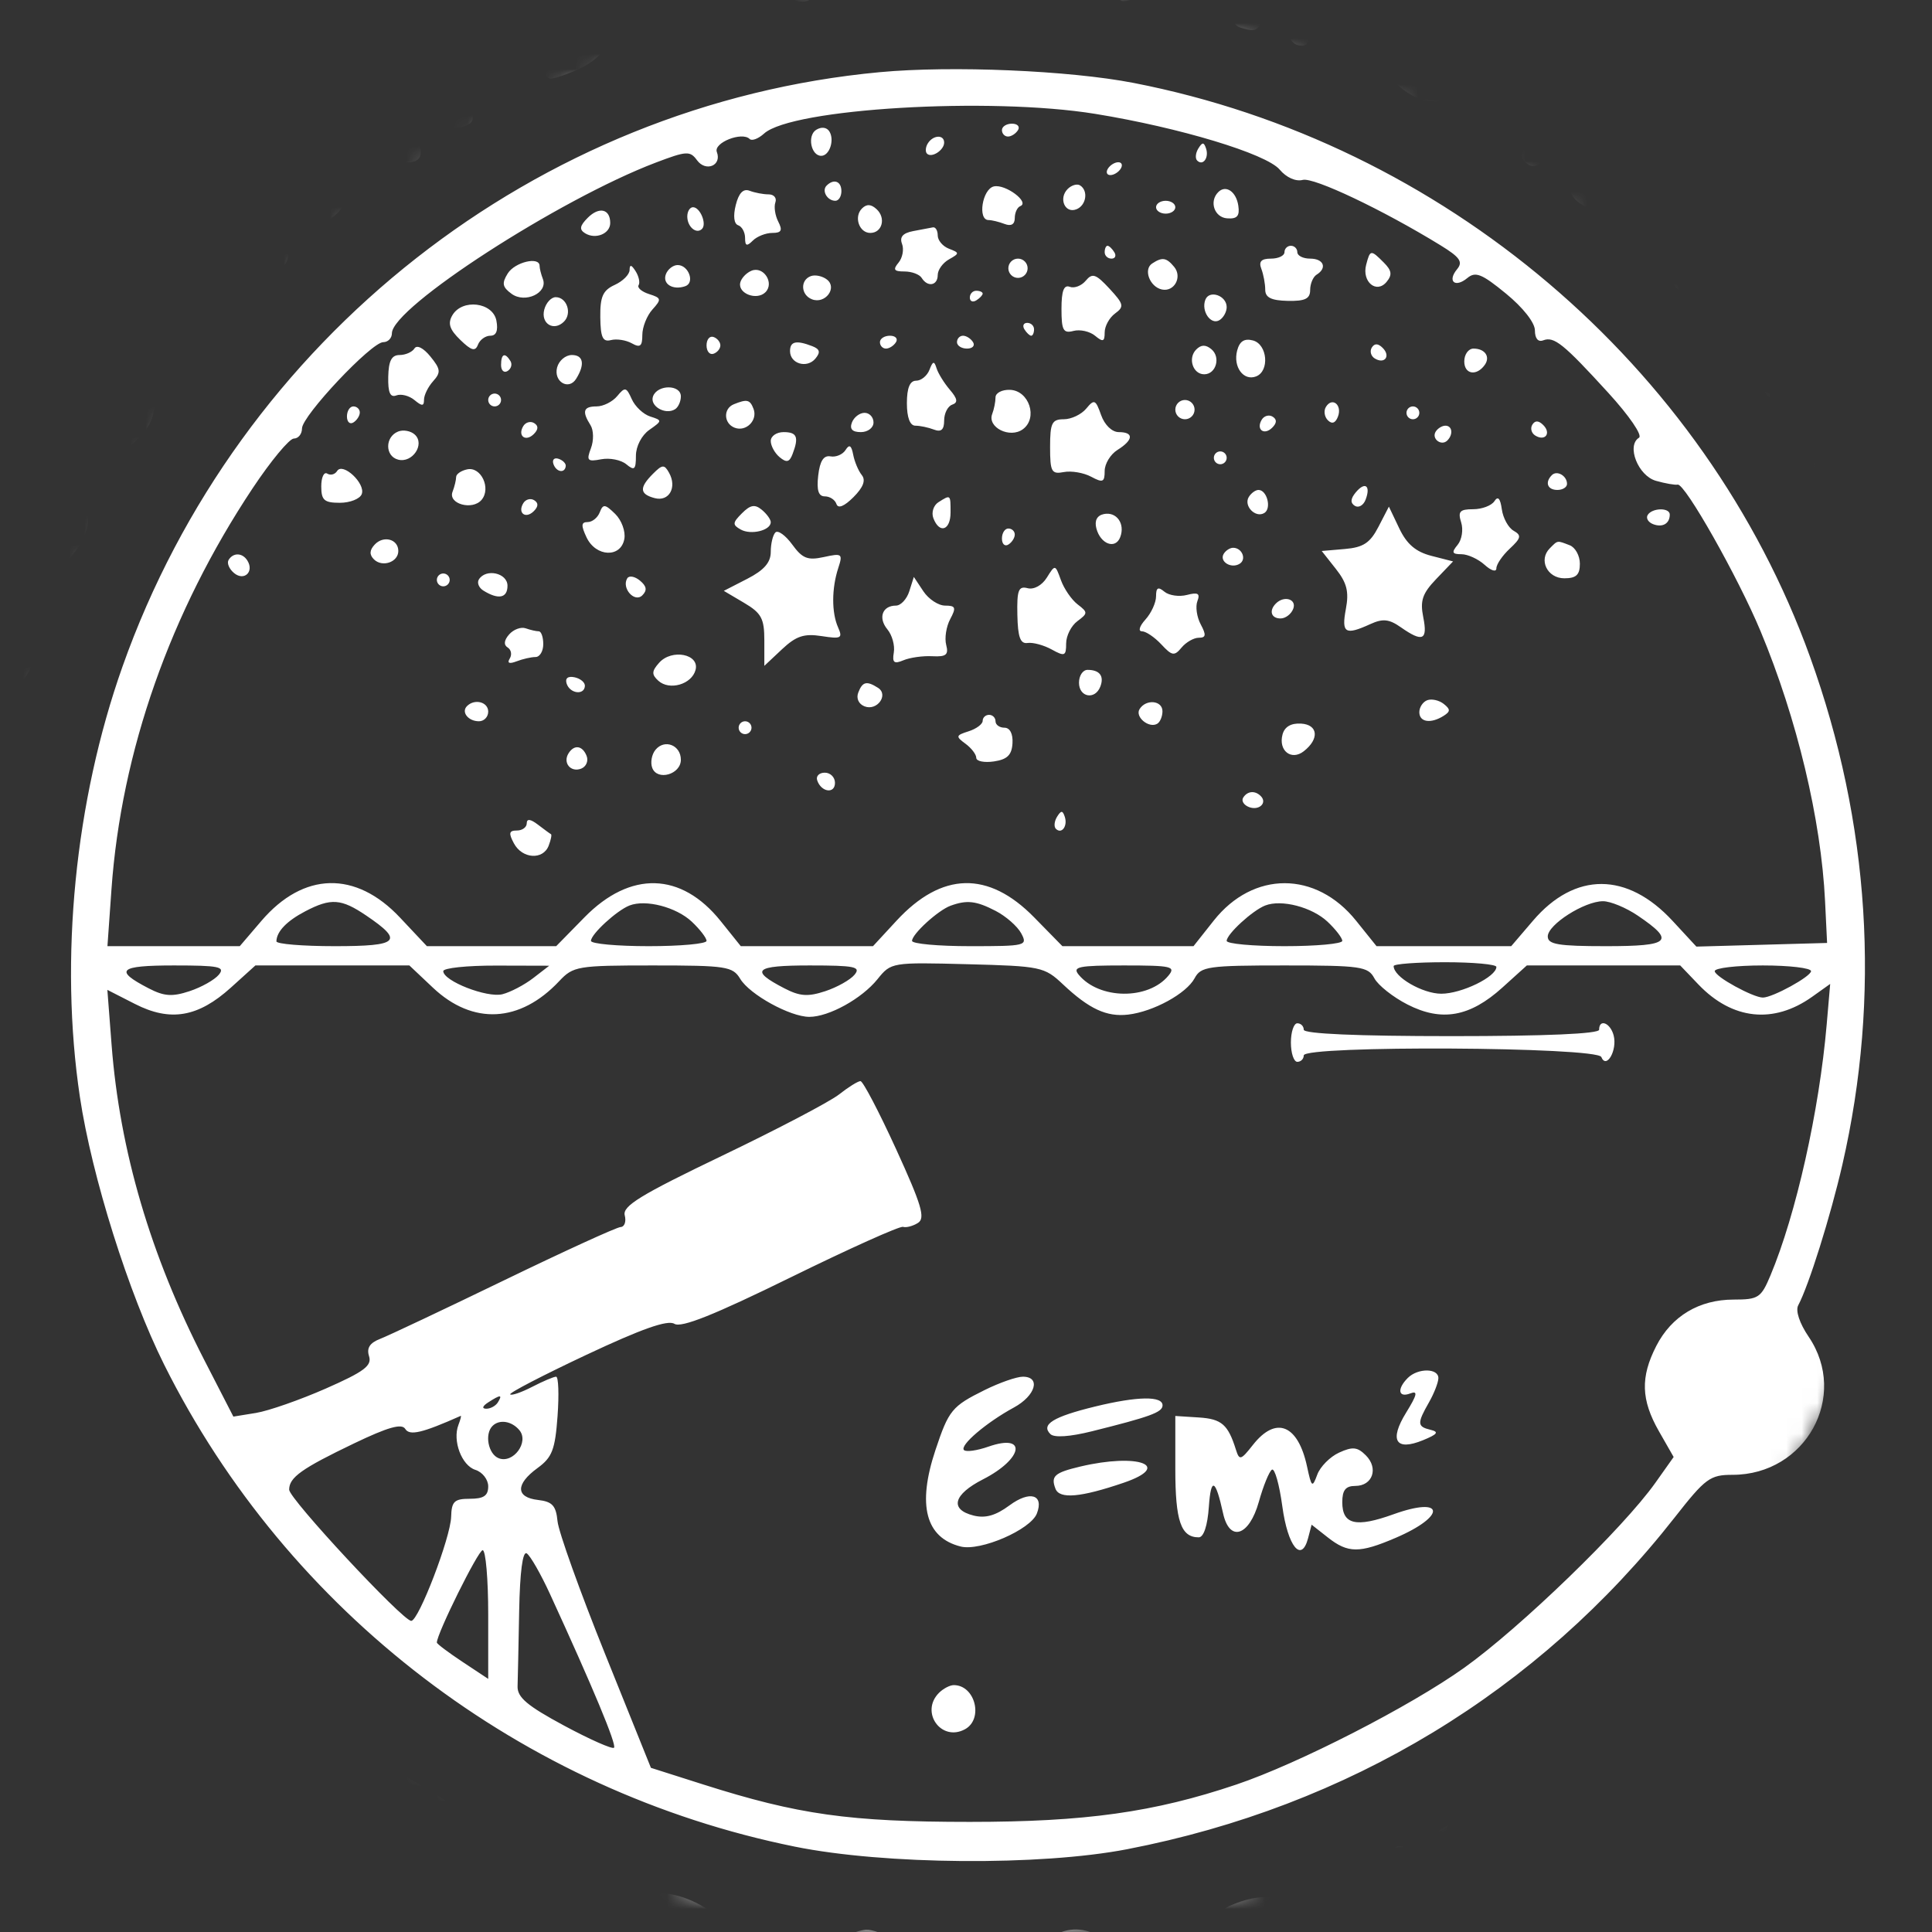 <svg width="126" height="126" viewBox="0 0 126 126" fill="none" xmlns="http://www.w3.org/2000/svg">
<rect x="0" y="0" width="126" height="126" fill="#333333" stroke="none"/>
<mask id="mask0_659_3" style="mask-type:alpha" maskUnits="userSpaceOnUse" x="0" y="0" width="126" height="126">
<circle cx="63" cy="63" r="63" fill="#D9D9D9"/>
</mask>
<g mask="url(#mask0_659_3)">
<path fill-rule="evenodd" clip-rule="evenodd" d="M51.733 -16.401C46.811 -15.641 40.004 -13.938 35.859 -12.428L32.549 -11.222L31.203 -12.055C29.693 -12.988 28.57 -13.096 27.141 -12.445C25.871 -11.866 24.302 -9.545 24.302 -8.244C24.302 -7.437 23.784 -6.908 21.894 -5.788C11.039 0.648 -0.467 12.509 -6.788 23.781C-14.336 37.24 -18.028 53.896 -16.752 68.726C-15.071 88.248 -7.774 104.7 5.17 118.147C18.192 131.676 33.922 139.742 52.41 142.372C60.271 143.489 71.326 143.09 79.792 141.381C99.859 137.33 119.047 124.054 130.511 106.288C136.524 96.971 140.58 86.105 142.462 74.279C143.272 69.193 143.143 55.071 142.242 50.182C138.945 32.277 131.812 18.44 119.623 6.307C106.835 -6.422 91.939 -13.814 73.719 -16.471C68.677 -17.206 56.706 -17.168 51.733 -16.401ZM70.788 -14.374C81.503 -13.146 88.776 -11.031 97.8 -6.519C105.497 -2.67 110.466 0.884 117.01 7.221C132.559 22.276 140.726 41.472 140.726 62.964C140.726 84.582 132.547 103.69 116.776 118.921C110.578 124.906 105.525 128.468 97.8 132.298C87.918 137.198 82.372 138.818 70.369 140.315C64.252 141.078 60.054 140.974 52.361 139.869C22.51 135.581 -2.065 114.729 -11.052 86.062C-12.272 82.171 -12.707 80.368 -13.69 75.117C-14.607 70.217 -14.604 55.776 -13.683 50.811C-11.437 38.692 -7.976 29.837 -1.726 20.219C3.995 11.417 13.81 1.956 23.019 -3.632C25.21 -4.961 25.339 -4.987 26.434 -4.34C29.258 -2.671 32.853 -4.299 33.361 -7.477C33.505 -8.378 33.663 -9.115 33.712 -9.115C33.76 -9.115 35.419 -9.676 37.397 -10.362C48.932 -14.362 59.653 -15.65 70.788 -14.374ZM62.831 -7.439C61.519 -6.127 61.843 -4.822 63.719 -3.851C65.331 -3.017 65.251 -2.314 63.564 -2.484C62.436 -2.596 62.203 -2.476 62.203 -1.782C62.203 -1.113 62.526 -0.917 63.803 -0.812C65.753 -0.651 66.6 -1.282 66.6 -2.895C66.6 -3.845 66.276 -4.306 65.135 -4.98C63.562 -5.909 63.563 -6.823 65.136 -6.428C65.798 -6.262 66.176 -6.403 66.361 -6.885C66.927 -8.362 64.184 -8.793 62.831 -7.439ZM52.223 -4.401C51.312 -0.506 51.328 0.104 52.332 0.104C52.852 0.104 53.188 -0.233 53.274 -0.839C53.455 -2.113 55.077 -2.34 55.698 -1.179C56.096 -0.435 57.805 0.088 57.805 -0.534C57.805 -0.654 57.05 -2.257 56.126 -4.096C53.91 -8.506 53.195 -8.561 52.223 -4.401ZM71.626 -6.829C71.626 -6.43 72.012 -6.002 72.483 -5.879C73.281 -5.67 73.32 -5.449 73.053 -2.733C72.785 -0.016 72.821 0.177 73.556 0.04C74.178 -0.077 74.43 -0.668 74.735 -2.726C75.106 -5.228 75.175 -5.344 76.306 -5.344C77.037 -5.344 77.489 -5.566 77.489 -5.927C77.489 -6.667 76.729 -6.954 73.893 -7.288C71.919 -7.52 71.626 -7.46 71.626 -6.829ZM82.511 -5.247C82.509 -5.185 82.038 -3.749 81.464 -2.056C80.205 1.658 80.206 1.627 81.275 1.907C81.96 2.085 82.178 1.886 82.374 0.907C82.728 -0.861 83.693 -0.635 83.85 1.253C83.941 2.349 84.2 2.863 84.713 2.96C85.322 3.076 85.445 2.784 85.445 1.234C85.445 0.087 85.688 -0.832 86.074 -1.153C87.01 -1.931 86.844 -3.559 85.76 -4.237C84.899 -4.774 82.518 -5.514 82.511 -5.247ZM84.819 -2.826C84.963 -2.594 84.777 -2.288 84.407 -2.146C83.605 -1.838 83.159 -2.177 83.544 -2.801C83.891 -3.364 84.48 -3.376 84.819 -2.826ZM34.353 -2.081C33.516 -1.655 32.939 -1.071 33.009 -0.72C33.338 0.944 35.383 5.133 35.867 5.133C36.171 5.133 37.074 4.82 37.875 4.438C40.457 3.206 40.864 0.296 38.753 -1.818C37.55 -3.021 36.34 -3.093 34.353 -2.081ZM37.372 -0.629C38.564 0.309 38.673 1.649 37.64 2.682L36.696 3.627L35.786 1.551C35.143 0.084 35.014 -0.615 35.348 -0.832C36.034 -1.28 36.618 -1.222 37.372 -0.629ZM91.516 0.278C89.443 2.352 89.801 5.122 92.297 6.323C94.536 7.4 97.172 5.201 97.172 2.256C97.172 -0.51 93.564 -1.772 91.516 0.278ZM95.411 2.213C95.494 2.927 95.173 3.614 94.433 4.309L93.331 5.342L92.55 4.379C91.342 2.888 92.366 0.812 94.204 1.026C95.009 1.12 95.319 1.424 95.411 2.213ZM26.182 2.207C26.037 2.442 26.335 3.307 26.843 4.131L27.768 5.628L26.052 4.752C22.485 2.931 21.912 3.943 24.327 7.797C25.286 9.328 26.322 10.581 26.628 10.581C27.649 10.581 27.715 9.75 26.796 8.459C25.61 6.792 25.989 6.489 27.834 7.63C28.787 8.219 29.627 8.447 30.189 8.268C31.241 7.934 31.112 7.499 28.989 4.194C27.491 1.861 26.729 1.322 26.182 2.207ZM57.387 4.706C35.028 6.784 15.569 22.057 7.987 43.477C4.888 52.235 3.867 62.559 5.211 71.545C5.986 76.72 8.393 84.366 10.705 88.997C18.774 105.158 34.042 116.826 51.839 120.433C57.681 121.617 67.848 121.696 73.51 120.601C87.948 117.809 100.333 110.303 109.225 98.956C111.223 96.407 111.525 96.184 112.989 96.184C117.766 96.184 120.59 91.064 117.956 87.18C117.36 86.302 117.088 85.481 117.275 85.13C117.961 83.848 119.38 79.326 120.155 75.955C122.674 64.994 121.953 53.667 118.05 42.849C111.183 23.819 94.116 9.336 73.929 5.408C69.752 4.596 62.076 4.27 57.387 4.706ZM101.019 7.2C99.202 9.692 98.99 10.178 99.521 10.619C100.032 11.043 100.362 10.882 101.403 9.705L102.666 8.276L102.425 10.419C102.24 12.056 102.336 12.689 102.829 13.098C103.183 13.393 103.546 13.559 103.634 13.469C104.371 12.71 107.641 7.978 107.641 7.671C107.641 6.596 106.567 6.814 105.489 8.107L104.301 9.533L104.389 7.438C104.477 5.384 104.162 4.295 103.48 4.295C103.292 4.295 102.184 5.602 101.019 7.2ZM71.429 7.426C76.933 8.32 82.589 10.029 83.458 11.062C83.893 11.579 84.506 11.853 84.963 11.733C85.675 11.547 90.179 13.684 93.937 15.992C95.215 16.776 95.425 17.077 95.029 17.554C94.372 18.346 94.893 18.799 95.695 18.133C96.228 17.69 96.644 17.858 98.218 19.149C99.331 20.062 100.103 21.044 100.103 21.549C100.103 22.076 100.311 22.325 100.644 22.196C101.354 21.924 101.963 22.415 104.883 25.612C106.258 27.117 107.133 28.397 106.891 28.547C106.057 29.062 106.832 31.029 107.998 31.358C108.608 31.531 109.244 31.642 109.413 31.606C109.881 31.505 113.351 37.639 114.821 41.169C117.198 46.873 118.769 53.449 119.026 58.773L119.158 61.497L114.896 61.616L110.633 61.735L109.084 60.06C106.122 56.856 102.713 56.849 99.983 60.04L98.557 61.707H94.165H89.774L88.439 60.045C85.823 56.787 81.733 56.785 79.157 60.039L77.837 61.707H73.562H69.287L67.441 59.824C64.455 56.78 61.42 56.854 58.47 60.045L56.934 61.707H52.624H48.313L46.996 60.066C44.425 56.865 41.11 56.775 38.119 59.824L36.273 61.707H32.057H27.841L26.088 59.843C23.198 56.769 19.791 56.851 17.045 60.061L15.637 61.707H11.322H7.007L7.269 58.009C7.907 49.01 11.106 39.919 16.473 31.848C17.661 30.062 18.872 28.601 19.165 28.601C19.456 28.601 19.696 28.304 19.696 27.941C19.696 27.121 24.222 22.315 24.994 22.315C25.304 22.315 25.559 22.054 25.559 21.736C25.559 20.054 36.455 13.005 42.763 10.606C44.775 9.842 45.003 9.828 45.457 10.449C46.029 11.234 47.089 10.795 46.751 9.914C46.519 9.309 48.393 8.566 48.892 9.065C49.035 9.208 49.458 9.049 49.831 8.71C51.636 7.076 64.542 6.308 71.429 7.426ZM53.231 8.465C52.632 8.836 52.888 10.162 53.56 10.162C54.095 10.162 54.439 9.137 54.091 8.574C53.92 8.298 53.574 8.254 53.231 8.465ZM65.344 8.485C65.344 8.716 65.521 8.905 65.738 8.905C65.955 8.905 66.248 8.716 66.391 8.485C66.533 8.255 66.355 8.066 65.996 8.066C65.638 8.066 65.344 8.255 65.344 8.485ZM60.51 9.352C60.358 9.597 60.335 9.899 60.458 10.022C60.758 10.322 61.575 9.793 61.575 9.299C61.575 8.763 60.852 8.799 60.51 9.352ZM78.151 9.686C77.971 9.979 77.937 10.331 78.075 10.469C78.45 10.844 78.858 10.293 78.656 9.685C78.514 9.259 78.415 9.259 78.151 9.686ZM15.238 10.378C15.104 10.728 15.608 12.503 16.359 14.323C17.358 16.744 17.888 17.569 18.336 17.397C18.77 17.23 18.883 16.761 18.724 15.783C18.438 14.023 19.237 13.221 20.493 14.006C21.219 14.459 21.465 14.437 22.031 13.871C22.651 13.252 22.452 13.057 19.578 11.47C16.143 9.572 15.599 9.435 15.238 10.378ZM72.254 11C72.111 11.23 72.183 11.419 72.414 11.419C72.644 11.419 72.949 11.23 73.091 11C73.234 10.769 73.162 10.581 72.931 10.581C72.701 10.581 72.396 10.769 72.254 11ZM53.908 12.106C53.574 12.441 53.952 13.095 54.48 13.095C54.697 13.095 54.874 12.812 54.874 12.467C54.874 11.819 54.38 11.634 53.908 12.106ZM64.82 12.157C64.063 12.324 63.741 14.352 64.472 14.352C64.683 14.352 65.154 14.467 65.519 14.607C65.944 14.77 66.181 14.633 66.181 14.223C66.181 13.871 66.342 13.521 66.539 13.444C67.181 13.194 65.574 11.991 64.82 12.157ZM69.631 12.325C69.023 12.934 69.449 13.939 70.195 13.652C70.845 13.403 70.994 12.434 70.436 12.089C70.243 11.969 69.88 12.076 69.631 12.325ZM47.984 13.374C47.805 14.086 47.867 14.599 48.142 14.691C48.389 14.774 48.592 15.146 48.592 15.519C48.592 16.046 48.704 16.084 49.095 15.693C49.371 15.417 49.943 15.191 50.366 15.191C50.962 15.191 51.05 15.026 50.757 14.457C50.55 14.054 50.465 13.488 50.568 13.2C50.671 12.912 50.473 12.676 50.127 12.676C49.781 12.676 49.223 12.57 48.887 12.441C48.474 12.283 48.182 12.584 47.984 13.374ZM79.452 12.528C78.844 13.135 79.195 14.176 80.027 14.239C80.683 14.289 80.859 14.091 80.76 13.418C80.624 12.493 79.946 12.032 79.452 12.528ZM110.479 13.329C108.244 14.543 107.77 17.311 109.516 18.953C110.979 20.328 112.889 20.19 114.482 18.596C116.144 16.933 116.189 15.027 114.598 13.658C113.294 12.535 112.114 12.441 110.479 13.329ZM56.215 13.597C55.672 14.14 56.031 15.191 56.758 15.191C57.531 15.191 57.793 14.225 57.176 13.649C56.812 13.308 56.519 13.293 56.215 13.597ZM75.395 13.514C75.395 13.745 75.677 13.933 76.023 13.933C76.368 13.933 76.651 13.745 76.651 13.514C76.651 13.284 76.368 13.095 76.023 13.095C75.677 13.095 75.395 13.284 75.395 13.514ZM38.335 14.2C37.808 14.727 37.766 14.97 38.158 15.213C38.841 15.635 39.797 15.244 39.797 14.542C39.797 13.627 39.076 13.458 38.335 14.2ZM44.823 14.118C44.823 14.794 45.416 15.295 45.783 14.929C46.109 14.602 45.659 13.514 45.197 13.514C44.991 13.514 44.823 13.786 44.823 14.118ZM113.852 15.539C114.042 16.877 112.766 18.194 111.432 18.039C110.027 17.875 109.796 16.387 110.992 15.191C112.141 14.04 113.666 14.226 113.852 15.539ZM59.553 15.072C58.88 15.2 58.656 15.458 58.828 15.905C58.964 16.262 58.862 16.813 58.599 17.13C58.22 17.586 58.3 17.705 58.986 17.705C59.461 17.705 59.966 17.893 60.109 18.124C60.495 18.749 61.156 18.63 61.156 17.935C61.156 17.601 61.485 17.142 61.889 16.916C62.587 16.523 62.587 16.49 61.889 16.221C61.485 16.066 61.156 15.676 61.156 15.355C61.156 15.034 61.014 14.797 60.842 14.828C60.669 14.86 60.089 14.969 59.553 15.072ZM72.044 16.448C72.044 16.678 72.244 16.867 72.488 16.867C72.731 16.867 72.815 16.678 72.672 16.448C72.53 16.217 72.331 16.029 72.229 16.029C72.127 16.029 72.044 16.217 72.044 16.448ZM83.77 16.448C83.77 16.678 83.373 16.867 82.888 16.867C82.256 16.867 82.078 17.055 82.26 17.53C82.4 17.894 82.514 18.507 82.515 18.892C82.516 19.405 82.906 19.599 83.981 19.622C85.113 19.646 85.445 19.486 85.445 18.913C85.445 18.507 85.634 18.057 85.864 17.914C86.573 17.477 86.329 16.867 85.445 16.867C84.985 16.867 84.608 16.678 84.608 16.448C84.608 16.217 84.419 16.029 84.189 16.029C83.959 16.029 83.77 16.217 83.77 16.448ZM89.097 17.27C88.808 18.377 89.769 19.18 90.43 18.383C90.809 17.925 90.768 17.643 90.246 17.121C89.397 16.271 89.357 16.276 89.097 17.27ZM33.114 17.833C32.715 18.474 32.761 18.721 33.363 19.161C34.249 19.81 35.752 19.099 35.405 18.195C35.287 17.888 35.191 17.504 35.191 17.341C35.191 16.708 33.578 17.09 33.114 17.833ZM65.762 17.495C65.762 17.841 66.045 18.124 66.391 18.124C66.736 18.124 67.019 17.841 67.019 17.495C67.019 17.15 66.736 16.867 66.391 16.867C66.045 16.867 65.762 17.15 65.762 17.495ZM75.137 17.187C74.555 17.572 74.984 18.709 75.775 18.88C76.584 19.053 77.122 18.063 76.576 17.405C76.068 16.792 75.798 16.752 75.137 17.187ZM41.06 17.609C41.057 17.902 40.621 18.339 40.092 18.58C39.318 18.934 39.134 19.343 39.15 20.687C39.165 22.007 39.31 22.318 39.843 22.18C40.213 22.084 40.826 22.178 41.204 22.39C41.751 22.696 41.891 22.584 41.891 21.844C41.891 21.333 42.188 20.586 42.55 20.185C43.154 19.517 43.136 19.434 42.335 19.18C41.854 19.027 41.545 18.765 41.648 18.598C41.752 18.43 41.663 18.02 41.451 17.685C41.179 17.254 41.065 17.231 41.06 17.609ZM43.428 17.88C43.184 18.518 43.879 18.949 44.695 18.664C45.331 18.441 44.912 17.286 44.195 17.286C43.899 17.286 43.554 17.553 43.428 17.88ZM49.011 17.656C48.665 17.798 48.334 18.155 48.274 18.45C48.131 19.156 49.366 19.613 49.92 19.058C50.521 18.456 49.794 17.334 49.011 17.656ZM52.885 18.006C52.174 18.261 52.222 19.238 52.959 19.521C53.812 19.849 54.625 18.781 53.937 18.236C53.646 18.006 53.173 17.902 52.885 18.006ZM70.811 18.305C70.534 18.639 70.065 18.819 69.767 18.705C69.382 18.557 69.227 18.971 69.227 20.142C69.227 21.542 69.344 21.757 70.01 21.582C70.44 21.47 71.074 21.611 71.418 21.897C71.933 22.325 72.044 22.287 72.044 21.679C72.044 21.272 72.349 20.717 72.721 20.445C73.331 19.999 73.294 19.836 72.357 18.824C71.468 17.865 71.24 17.788 70.811 18.305ZM63.25 19.406C63.25 19.65 63.438 19.733 63.669 19.591C63.899 19.448 64.087 19.249 64.087 19.147C64.087 19.045 63.899 18.962 63.669 18.962C63.438 18.962 63.25 19.162 63.25 19.406ZM78.609 19.55C78.323 20.296 78.972 21.226 79.535 20.877C79.792 20.718 80.001 20.337 80.001 20.03C80.001 19.272 78.865 18.881 78.609 19.55ZM35.495 20.192C35.255 21.111 36.12 21.636 36.782 20.974C37.323 20.433 36.966 19.381 36.242 19.381C35.948 19.381 35.612 19.746 35.495 20.192ZM29.5 20.564C29.191 21.093 29.319 21.489 30.018 22.166C30.745 22.871 30.995 22.939 31.171 22.481C31.294 22.159 31.658 21.895 31.979 21.895C32.365 21.895 32.498 21.563 32.374 20.911C32.143 19.705 30.142 19.464 29.5 20.564ZM66.809 21.477C66.952 21.707 67.151 21.895 67.253 21.895C67.355 21.895 67.438 21.707 67.438 21.477C67.438 21.246 67.238 21.057 66.994 21.057C66.75 21.057 66.667 21.246 66.809 21.477ZM117.7 22.745C114.799 24.474 114.575 24.724 115.133 25.606C115.43 26.075 115.687 26.048 116.593 25.453C117.826 24.645 118.044 25.003 117.013 26.142C115.892 27.382 116.574 28.265 118.42 27.965L119.996 27.709L119.008 28.573C118.091 29.375 118 30.696 118.862 30.696C119.335 30.696 124.142 26.966 124.328 26.455C124.513 25.946 123.557 24.779 123.157 25.026C122.99 25.129 122.073 25.389 121.118 25.603L119.382 25.994L120.693 24.167C121.785 22.645 121.915 22.233 121.472 21.699C120.788 20.875 120.883 20.848 117.7 22.745ZM46.079 22.524C46.079 22.908 46.282 23.155 46.529 23.072C46.777 22.99 46.98 22.743 46.98 22.524C46.98 22.305 46.777 22.059 46.529 21.976C46.282 21.893 46.079 22.14 46.079 22.524ZM57.387 22.315C57.387 22.545 57.564 22.734 57.781 22.734C57.998 22.734 58.291 22.545 58.434 22.315C58.576 22.084 58.398 21.895 58.039 21.895C57.681 21.895 57.387 22.084 57.387 22.315ZM62.412 22.315C62.412 22.545 62.706 22.734 63.065 22.734C63.424 22.734 63.601 22.545 63.459 22.315C63.317 22.084 63.023 21.895 62.806 21.895C62.589 21.895 62.412 22.084 62.412 22.315ZM80.683 22.865C80.407 23.923 81.096 24.865 81.916 24.55C82.813 24.205 82.661 22.451 81.712 22.203C81.151 22.056 80.843 22.254 80.683 22.865ZM3.596 23.246C2.724 24.491 2.774 25.384 3.767 26.282C4.565 27.005 5.112 27.004 7.446 26.281C8.7 25.892 8.745 27.122 7.502 27.788C6.69 28.223 6.672 28.32 7.284 28.932C7.896 29.545 8.041 29.517 9.008 28.608C10.433 27.269 10.414 25.497 8.964 24.547C7.928 23.868 7.794 23.867 6.624 24.539C5.118 25.404 4.282 25.058 5.261 23.976C6.003 23.155 5.784 22.315 4.828 22.315C4.509 22.315 3.955 22.734 3.596 23.246ZM27.03 22.725C26.884 22.96 26.447 23.153 26.057 23.154C25.537 23.155 25.341 23.534 25.32 24.579C25.298 25.601 25.447 25.942 25.848 25.788C26.155 25.67 26.687 25.806 27.03 26.091C27.526 26.503 27.653 26.498 27.653 26.066C27.653 25.768 27.92 25.226 28.247 24.862C28.764 24.287 28.741 24.076 28.068 23.249C27.616 22.692 27.185 22.474 27.03 22.725ZM51.524 22.898C51.524 23.723 52.629 24.049 53.179 23.386C53.525 22.97 53.471 22.767 52.966 22.573C51.923 22.172 51.524 22.263 51.524 22.898ZM78.014 22.795C77.453 23.356 77.794 24.41 78.535 24.41C79.309 24.41 79.628 23.293 79.003 22.774C78.632 22.466 78.336 22.472 78.014 22.795ZM89.465 22.668C89.32 22.903 89.405 23.221 89.654 23.375C90.298 23.773 90.714 23.228 90.176 22.69C89.875 22.389 89.641 22.382 89.465 22.668ZM95.496 23.572C95.496 24.412 96.293 24.549 96.83 23.802C97.212 23.269 96.846 22.734 96.1 22.734C95.768 22.734 95.496 23.111 95.496 23.572ZM32.678 23.806C32.678 24.165 32.869 24.341 33.103 24.196C33.338 24.051 33.421 23.758 33.288 23.543C32.929 22.962 32.678 23.07 32.678 23.806ZM36.333 23.964C36.091 24.889 37.087 25.484 37.574 24.706C38.161 23.765 38.051 23.153 37.297 23.153C36.883 23.153 36.45 23.518 36.333 23.964ZM60.618 24.117C60.467 24.508 60.075 24.829 59.745 24.829C59.339 24.829 59.145 25.302 59.145 26.296C59.145 27.23 59.346 27.762 59.697 27.762C60.001 27.762 60.548 27.877 60.912 28.017C61.382 28.197 61.575 28.024 61.575 27.423C61.575 26.957 61.81 26.493 62.098 26.392C62.49 26.255 62.451 26.008 61.943 25.414C61.57 24.977 61.181 24.346 61.078 24.012C60.927 23.523 60.837 23.543 60.618 24.117ZM40.254 25.831C39.947 26.202 39.341 26.505 38.909 26.505C38.044 26.505 37.94 26.825 38.511 27.728C38.718 28.055 38.731 28.73 38.539 29.234C38.233 30.04 38.312 30.124 39.207 29.953C39.765 29.846 40.503 29.993 40.847 30.279C41.374 30.717 41.473 30.63 41.473 29.723C41.473 29.108 41.847 28.386 42.347 28.036C43.199 27.439 43.2 27.416 42.407 27.164C41.959 27.022 41.417 26.512 41.203 26.032C40.849 25.24 40.76 25.221 40.254 25.831ZM42.591 25.842C42.349 26.473 43.384 27.087 44.023 26.691C44.233 26.562 44.404 26.184 44.404 25.852C44.404 25.072 42.889 25.064 42.591 25.842ZM64.925 25.914C64.925 26.201 64.829 26.688 64.71 26.996C64.374 27.872 65.86 28.615 66.708 27.994C67.706 27.265 67.118 25.468 65.867 25.424C65.349 25.406 64.925 25.627 64.925 25.914ZM31.84 26.086C31.84 26.317 32.029 26.505 32.259 26.505C32.49 26.505 32.678 26.317 32.678 26.086C32.678 25.856 32.49 25.667 32.259 25.667C32.029 25.667 31.84 25.856 31.84 26.086ZM47.859 26.364C47.158 26.646 47.192 27.618 47.913 27.895C48.658 28.181 49.429 27.409 49.143 26.664C48.911 26.059 48.722 26.015 47.859 26.364ZM70.841 26.648C70.525 27.03 69.866 27.343 69.376 27.343C68.604 27.343 68.484 27.587 68.484 29.151C68.484 30.772 68.577 30.941 69.38 30.787C69.872 30.693 70.673 30.829 71.16 31.09C71.924 31.5 72.044 31.449 72.044 30.714C72.044 30.247 72.421 29.629 72.882 29.341C73.924 28.69 73.959 28.181 72.963 28.181C72.522 28.181 72.041 27.717 71.811 27.067C71.452 26.053 71.364 26.015 70.841 26.648ZM76.651 26.715C76.651 27.061 76.934 27.343 77.279 27.343C77.625 27.343 77.907 27.061 77.907 26.715C77.907 26.369 77.625 26.086 77.279 26.086C76.934 26.086 76.651 26.369 76.651 26.715ZM86.474 26.535C86.317 26.789 86.373 27.182 86.599 27.408C86.867 27.676 87.095 27.596 87.256 27.175C87.549 26.411 86.886 25.868 86.474 26.535ZM22.627 27.159C22.627 27.518 22.816 27.695 23.046 27.553C23.276 27.41 23.465 27.117 23.465 26.9C23.465 26.683 23.276 26.505 23.046 26.505C22.816 26.505 22.627 26.799 22.627 27.159ZM91.727 26.924C91.727 27.155 91.916 27.343 92.146 27.343C92.376 27.343 92.565 27.155 92.565 26.924C92.565 26.694 92.376 26.505 92.146 26.505C91.916 26.505 91.727 26.694 91.727 26.924ZM55.56 27.553C55.396 27.98 55.583 28.181 56.143 28.181C56.597 28.181 56.968 27.899 56.968 27.553C56.968 27.207 56.705 26.924 56.385 26.924C56.064 26.924 55.693 27.207 55.56 27.553ZM82.292 27.364C81.894 28.009 82.439 28.425 82.976 27.887C83.277 27.586 83.284 27.351 82.998 27.174C82.764 27.029 82.446 27.115 82.292 27.364ZM34.131 27.783C33.733 28.428 34.278 28.844 34.816 28.306C35.116 28.005 35.123 27.77 34.837 27.594C34.603 27.449 34.285 27.534 34.131 27.783ZM99.934 27.697C99.789 27.932 99.875 28.25 100.124 28.404C100.768 28.802 101.184 28.257 100.646 27.719C100.345 27.418 100.111 27.411 99.934 27.697ZM25.963 28.144C25.1 28.491 25.101 29.75 25.964 29.976C26.895 30.219 27.729 28.975 27.057 28.347C26.793 28.1 26.3 28.009 25.963 28.144ZM93.63 28.153C93.344 28.616 94.004 29.116 94.391 28.729C94.789 28.33 94.715 27.762 94.265 27.762C94.048 27.762 93.762 27.938 93.63 28.153ZM50.267 28.759C50.267 29.076 50.528 29.553 50.846 29.817C51.295 30.19 51.484 30.146 51.684 29.625C52.113 28.506 51.983 28.181 51.105 28.181C50.644 28.181 50.267 28.441 50.267 28.759ZM55.147 29.345C54.962 29.64 54.52 29.828 54.164 29.764C53.714 29.683 53.471 30.061 53.362 31.01C53.251 31.976 53.377 32.372 53.795 32.372C54.12 32.372 54.46 32.596 54.551 32.87C54.657 33.188 55.058 33.026 55.661 32.423C56.303 31.78 56.477 31.32 56.203 30.982C55.982 30.709 55.73 30.109 55.642 29.648C55.526 29.04 55.39 28.957 55.147 29.345ZM79.164 29.858C79.164 30.088 79.352 30.277 79.582 30.277C79.813 30.277 80.001 30.088 80.001 29.858C80.001 29.627 79.813 29.439 79.582 29.439C79.352 29.439 79.164 29.627 79.164 29.858ZM36.091 30.256C36.271 30.796 36.845 30.893 36.897 30.392C36.914 30.225 36.703 30.013 36.426 29.921C36.15 29.828 35.999 29.979 36.091 30.256ZM-0.983 31.169C-2.066 32.715 -1.864 35.159 -0.555 36.373C0.915 37.737 3.292 37.776 4.498 36.458C5.691 35.154 6.11 33.617 5.397 33.164C4.535 32.618 4.202 32.717 4.187 33.525C4.133 36.475 0.012 36.392 0.012 33.44C0.012 32.66 0.248 31.936 0.536 31.829C0.926 31.684 0.886 31.451 0.378 30.917C-0.264 30.242 -0.344 30.256 -0.983 31.169ZM21.985 30.719C21.845 30.944 21.556 31.02 21.342 30.887C21.127 30.755 20.952 31.129 20.952 31.719C20.952 32.622 21.143 32.791 22.163 32.791C22.83 32.791 23.473 32.536 23.592 32.224C23.856 31.537 22.35 30.127 21.985 30.719ZM30.479 30.608C30.076 30.69 29.747 30.917 29.747 31.112C29.747 31.306 29.642 31.739 29.513 32.073C29.209 32.867 30.82 33.308 31.413 32.593C32.038 31.839 31.373 30.426 30.479 30.608ZM42.587 30.898C41.678 31.807 41.709 32.227 42.702 32.487C43.636 32.731 44.168 31.787 43.634 30.832C43.325 30.279 43.197 30.287 42.587 30.898ZM101.208 30.987C100.737 31.459 100.921 31.953 101.569 31.953C101.914 31.953 102.197 31.776 102.197 31.559C102.197 31.03 101.543 30.652 101.208 30.987ZM88.416 32.115C88.074 32.528 88.056 32.802 88.36 32.99C88.603 33.14 88.918 32.961 89.06 32.59C89.413 31.668 89.025 31.381 88.416 32.115ZM125.686 33.371C124.911 34.406 123.738 35.475 123.079 35.749C121.559 36.379 121.313 38.125 122.822 37.573C123.341 37.383 125.131 37.223 126.801 37.217C128.471 37.212 129.837 37.144 129.837 37.067C129.837 36.186 128.769 35.306 127.7 35.306H126.43L127.281 34.109C127.983 33.123 128.041 32.787 127.614 32.201C127.148 31.564 126.948 31.686 125.686 33.371ZM81.444 32.409C81.085 32.991 81.882 33.811 82.459 33.454C82.94 33.156 82.632 31.953 82.075 31.953C81.883 31.953 81.599 32.158 81.444 32.409ZM34.131 32.812C33.733 33.457 34.278 33.872 34.816 33.334C35.116 33.033 35.123 32.799 34.837 32.622C34.603 32.477 34.285 32.563 34.131 32.812ZM61.199 32.755C60.878 32.959 60.731 33.428 60.872 33.797C61.27 34.833 61.993 34.59 61.993 33.42C61.993 32.241 62.001 32.248 61.199 32.755ZM97.461 32.687C97.274 32.975 96.649 33.21 96.072 33.21C95.204 33.21 95.068 33.359 95.293 34.069C95.443 34.54 95.339 35.2 95.061 35.535C94.652 36.029 94.698 36.144 95.308 36.144C95.721 36.144 96.403 36.456 96.824 36.837C97.253 37.226 97.59 37.325 97.59 37.063C97.59 36.806 97.983 36.229 98.463 35.782C99.204 35.091 99.242 34.914 98.713 34.613C98.37 34.418 98.024 33.786 97.944 33.21C97.845 32.498 97.691 32.33 97.461 32.687ZM39.115 33.41C38.98 33.761 38.626 34.048 38.326 34.048C37.901 34.048 37.885 34.266 38.252 35.044C38.858 36.329 40.492 36.399 40.718 35.148C40.807 34.658 40.538 33.924 40.12 33.515C39.459 32.87 39.328 32.856 39.115 33.41ZM48.39 33.473C47.768 34.094 47.758 34.227 48.309 34.535C48.979 34.91 50.267 34.594 50.267 34.055C50.267 33.877 50.005 33.514 49.683 33.247C49.231 32.872 48.939 32.923 48.39 33.473ZM71.984 33.527C71.543 33.621 71.37 33.955 71.502 34.46C71.771 35.489 72.745 35.848 73.057 35.034C73.393 34.158 72.818 33.35 71.984 33.527ZM89.899 34.358C89.357 35.408 88.915 35.7 87.71 35.804L86.199 35.934L87.122 37.103C87.844 38.017 87.986 38.589 87.773 39.723C87.478 41.296 87.729 41.45 89.367 40.703C90.188 40.329 90.591 40.371 91.364 40.913C92.781 41.906 93.121 41.753 92.822 40.258C92.605 39.174 92.763 38.707 93.66 37.769L94.766 36.614L93.351 36.251C92.333 35.989 91.747 35.488 91.258 34.464L90.58 33.041L89.899 34.358ZM107.459 33.585C107.331 33.792 107.491 34.062 107.812 34.185C108.426 34.421 108.898 34.149 108.898 33.559C108.898 33.092 107.751 33.112 107.459 33.585ZM50.57 34.724C50.403 34.89 50.267 35.462 50.267 35.994C50.267 36.685 49.83 37.186 48.736 37.748L47.205 38.534L48.527 39.315C49.657 39.983 49.848 40.337 49.848 41.761V43.425L51 42.343C51.921 41.479 52.438 41.307 53.58 41.484C54.859 41.683 54.971 41.624 54.657 40.916C54.229 39.952 54.235 38.369 54.671 37.04C54.975 36.113 54.915 36.068 53.73 36.329C52.675 36.56 52.33 36.425 51.668 35.514C51.23 34.913 50.736 34.557 50.57 34.724ZM65.344 35.121C65.344 35.48 65.532 35.658 65.762 35.515C65.993 35.373 66.181 35.079 66.181 34.862C66.181 34.645 65.993 34.468 65.762 34.468C65.532 34.468 65.344 34.762 65.344 35.121ZM24.437 35.516C24.096 35.881 24.081 36.173 24.385 36.478C24.928 37.021 25.977 36.663 25.977 35.934C25.977 35.161 25.012 34.899 24.437 35.516ZM101.073 35.76C100.322 36.511 100.907 37.715 102.023 37.715C102.796 37.715 103.035 37.491 103.035 36.765C103.035 36.242 102.736 35.7 102.372 35.56C101.532 35.238 101.606 35.226 101.073 35.76ZM79.81 36.115C79.5 36.617 80.288 37.113 80.846 36.768C81.314 36.479 81.006 35.725 80.42 35.725C80.217 35.725 79.942 35.9 79.81 36.115ZM14.909 36.516C14.783 36.72 14.943 37.106 15.266 37.374C15.918 37.916 16.587 37.293 16.136 36.563C15.816 36.044 15.214 36.021 14.909 36.516ZM68.271 37.671C67.954 38.178 67.428 38.468 67.017 38.36C66.424 38.205 66.315 38.488 66.35 40.101C66.38 41.561 66.543 42.005 67.019 41.933C67.364 41.882 68.071 42.073 68.589 42.358C69.437 42.826 69.531 42.787 69.531 41.967C69.531 41.465 69.861 40.81 70.264 40.511C70.955 39.998 70.956 39.935 70.28 39.417C69.886 39.115 69.395 38.402 69.19 37.832C68.818 36.802 68.814 36.801 68.271 37.671ZM28.49 37.82C28.49 38.05 28.679 38.239 28.909 38.239C29.139 38.239 29.328 38.05 29.328 37.82C29.328 37.59 29.139 37.401 28.909 37.401C28.679 37.401 28.49 37.59 28.49 37.82ZM31.23 37.791C31.098 38.006 31.228 38.331 31.52 38.513C32.501 39.126 33.097 39.008 33.097 38.202C33.097 37.364 31.686 37.054 31.23 37.791ZM40.909 37.715C40.517 38.351 41.385 39.332 41.892 38.825C42.218 38.499 42.174 38.229 41.737 37.866C41.402 37.588 41.03 37.52 40.909 37.715ZM59.302 38.561C59.139 39.075 58.746 39.496 58.43 39.496C57.542 39.496 57.254 40.298 57.874 41.046C58.182 41.417 58.37 42.095 58.292 42.553C58.18 43.218 58.306 43.32 58.921 43.061C59.344 42.883 60.191 42.764 60.803 42.797C61.705 42.845 61.877 42.704 61.708 42.057C61.593 41.618 61.711 40.862 61.97 40.377C62.373 39.624 62.325 39.496 61.64 39.496C61.2 39.496 60.56 39.075 60.219 38.561L59.598 37.626L59.302 38.561ZM75.395 38.888C75.395 39.301 75.083 39.984 74.701 40.406C74.313 40.835 74.214 41.172 74.476 41.172C74.733 41.172 75.299 41.556 75.736 42.023C76.438 42.778 76.587 42.802 77.059 42.233C77.352 41.88 77.858 41.592 78.183 41.592C78.652 41.592 78.678 41.411 78.308 40.721C78.052 40.242 77.954 39.559 78.091 39.203C78.282 38.704 78.128 38.612 77.412 38.8C76.902 38.933 76.24 38.838 75.94 38.589C75.526 38.246 75.395 38.318 75.395 38.888ZM83.212 39.357C82.742 39.827 82.9 40.334 83.516 40.334C83.837 40.334 84.208 40.052 84.341 39.706C84.582 39.075 83.75 38.818 83.212 39.357ZM-5.178 41.418C-5.328 41.81 -5.389 42.193 -5.314 42.268C-5.238 42.344 -3.714 42.922 -1.927 43.552C0.845 44.53 1.379 44.609 1.708 44.088C2.324 43.113 2.259 43.063 -0.93 42.038C-2.6 41.501 -4.177 40.981 -4.435 40.883C-4.693 40.785 -5.028 41.026 -5.178 41.418ZM33.206 41.374C32.871 41.755 32.836 42.059 33.108 42.227C33.34 42.37 33.401 42.695 33.244 42.949C33.058 43.25 33.213 43.313 33.691 43.13C34.093 42.975 34.648 42.849 34.926 42.849C35.203 42.849 35.43 42.472 35.43 42.011C35.43 41.55 35.298 41.172 35.136 41.172C34.973 41.172 34.589 41.085 34.283 40.977C33.976 40.87 33.491 41.049 33.206 41.374ZM42.988 43.223C42.499 43.773 42.488 43.987 42.931 44.393C43.656 45.058 45.116 44.634 45.363 43.688C45.633 42.655 43.811 42.299 42.988 43.223ZM70.369 44.525C70.369 45.478 71.419 45.667 71.761 44.776C72.024 44.09 71.715 43.687 70.927 43.687C70.62 43.687 70.369 44.064 70.369 44.525ZM36.957 44.59C37.175 45.242 38.111 45.356 38.145 44.735C38.157 44.504 37.852 44.251 37.468 44.17C37.031 44.08 36.84 44.237 36.957 44.59ZM55.973 45.17C55.828 45.546 56.001 45.92 56.389 46.069C57.206 46.382 57.975 45.312 57.26 44.857C56.52 44.386 56.248 44.452 55.973 45.17ZM93.088 45.664C92.801 45.768 92.565 46.119 92.565 46.446C92.565 47.103 93.317 47.214 94.155 46.682C94.6 46.399 94.6 46.259 94.155 45.906C93.856 45.669 93.376 45.561 93.088 45.664ZM30.456 46.05C30.065 46.441 30.537 47.039 31.237 47.039C31.569 47.039 31.84 46.757 31.84 46.411C31.84 45.78 30.956 45.549 30.456 46.05ZM74.319 46.248C74.003 46.76 74.944 47.528 75.479 47.197C75.663 47.083 75.813 46.718 75.813 46.386C75.813 45.675 74.734 45.575 74.319 46.248ZM64.087 47.011C64.087 47.226 63.675 47.533 63.171 47.693C62.333 47.959 62.316 48.028 62.962 48.501C63.351 48.785 63.669 49.2 63.669 49.423C63.669 49.646 64.187 49.752 64.82 49.659C65.691 49.53 65.987 49.241 66.032 48.474C66.069 47.856 65.864 47.459 65.509 47.459C65.187 47.459 64.925 47.27 64.925 47.039C64.925 46.809 64.736 46.62 64.506 46.62C64.276 46.62 64.087 46.796 64.087 47.011ZM48.173 47.459C48.173 47.689 48.362 47.878 48.592 47.878C48.822 47.878 49.011 47.689 49.011 47.459C49.011 47.228 48.822 47.039 48.592 47.039C48.362 47.039 48.173 47.228 48.173 47.459ZM83.641 47.909C83.366 48.959 84.219 49.627 85.028 48.995C86.059 48.191 85.965 47.256 84.848 47.191C84.191 47.153 83.773 47.401 83.641 47.909ZM-7.347 49.317C-7.774 51.022 -7.226 52.441 -6.024 52.743C-5.175 52.956 -4.657 52.725 -3.53 51.633C-2.32 50.459 -2.068 50.358 -1.839 50.957C-1.69 51.343 -1.808 51.948 -2.101 52.301C-2.484 52.764 -2.505 53.069 -2.176 53.399C-0.796 54.779 0.601 51.563 -0.588 49.746C-1.46 48.415 -2.916 48.422 -4.175 49.763C-5.445 51.116 -5.912 51.089 -5.762 49.674C-5.596 48.106 -6.966 47.797 -7.347 49.317ZM42.752 48.897C42.501 49.2 42.405 49.734 42.539 50.083C42.87 50.944 44.404 50.506 44.404 49.55C44.404 48.597 43.347 48.179 42.752 48.897ZM37.075 49.135C36.693 49.753 37.221 50.39 37.9 50.13C38.224 50.005 38.386 49.636 38.261 49.309C37.995 48.617 37.445 48.536 37.075 49.135ZM128.267 49.968C127.061 50.704 126.906 51.01 126.906 52.657C126.906 55.284 127.213 55.929 128.209 55.396C128.84 55.058 128.92 54.798 128.586 54.174C128.007 53.09 128.051 52.658 128.82 51.889C130.375 50.333 132.769 51.441 132.769 53.717C132.769 54.207 133.041 54.583 133.397 54.583C133.848 54.583 134.025 54.121 134.025 52.944C134.025 51.628 133.771 51.091 132.736 50.22C131.193 48.92 130.087 48.858 128.267 49.968ZM53.295 50.89C53.553 51.667 54.455 51.795 54.455 51.055C54.455 50.691 54.157 50.392 53.792 50.392C53.427 50.392 53.203 50.616 53.295 50.89ZM81.075 52.024C80.948 52.231 81.119 52.505 81.456 52.635C82.11 52.886 82.669 52.363 82.223 51.917C81.845 51.538 81.347 51.585 81.075 52.024ZM68.938 53.269C68.758 53.561 68.723 53.913 68.861 54.052C69.236 54.427 69.645 53.875 69.442 53.268C69.301 52.842 69.202 52.842 68.938 53.269ZM34.353 53.693C34.353 53.952 34.064 54.164 33.71 54.164C33.197 54.164 33.158 54.333 33.516 55.002C34.057 56.015 35.419 56.104 35.784 55.151C35.929 54.773 35.996 54.436 35.934 54.404C35.87 54.372 35.489 54.093 35.086 53.784C34.598 53.41 34.353 53.38 34.353 53.693ZM-8.363 58.121C-8.363 58.731 -8.006 59.409 -7.526 59.709C-6.435 60.39 -6.469 60.634 -7.735 61.211C-8.349 61.491 -8.782 62.039 -8.782 62.536C-8.782 63.58 -8.717 63.58 -6.688 62.545C-5.749 62.066 -4.22 61.707 -3.116 61.707C-1.354 61.707 -1.197 61.625 -1.319 60.764C-1.429 59.996 -1.746 59.805 -3.028 59.734C-3.992 59.68 -5.331 59.145 -6.483 58.352L-8.363 57.057V58.121ZM23.894 59.716C26.357 61.386 26.023 61.707 21.824 61.707C19.732 61.707 18.023 61.565 18.027 61.392C18.04 60.75 18.703 60.062 19.915 59.429C21.588 58.556 22.253 58.604 23.894 59.716ZM45.117 60.11C45.646 60.608 46.079 61.17 46.079 61.361C46.079 61.551 44.383 61.707 42.31 61.707C40.237 61.707 38.541 61.551 38.541 61.361C38.541 60.923 40.223 59.378 41.054 59.054C42.113 58.64 44.103 59.158 45.117 60.11ZM64.933 59.406C65.606 59.754 66.357 60.414 66.603 60.873C67.032 61.677 66.912 61.707 63.264 61.707C61.183 61.707 59.481 61.551 59.481 61.361C59.481 60.915 61.177 59.368 61.993 59.069C63.058 58.68 63.663 58.749 64.933 59.406ZM86.577 60.11C87.106 60.608 87.54 61.17 87.54 61.361C87.54 61.551 85.843 61.707 83.77 61.707C81.697 61.707 80.001 61.551 80.001 61.361C80.001 60.923 81.683 59.378 82.514 59.054C83.573 58.64 85.564 59.158 86.577 60.11ZM106.814 59.716C109.277 61.386 108.944 61.707 104.745 61.707C101.626 61.707 100.941 61.592 100.941 61.072C100.941 60.3 103.328 58.777 104.543 58.775C105.027 58.774 106.05 59.197 106.814 59.716ZM128.476 60.319C127.508 60.572 127.385 64.64 128.345 64.64C128.718 64.64 128.997 64.122 129.078 63.278L129.209 61.916L132.036 61.792C134.519 61.684 134.863 61.569 134.863 60.849C134.863 60.113 134.578 60.035 132.036 60.079C130.481 60.106 128.879 60.214 128.476 60.319ZM69.322 64.195C71.032 65.805 72.174 66.334 73.579 66.169C75.222 65.976 77.375 64.797 77.91 63.798C78.319 63.031 78.793 62.964 83.77 62.964C88.754 62.964 89.221 63.031 89.633 63.801C89.879 64.261 90.852 65.032 91.796 65.513C94.024 66.65 95.862 66.322 97.98 64.407L99.576 62.964H104.577H109.579L110.773 64.212C112.975 66.511 115.668 66.8 118.186 65.006L119.36 64.169L119.132 66.814C118.647 72.448 117.133 79.203 115.463 83.184C114.852 84.641 114.677 84.755 113.067 84.755C110.817 84.755 109.018 85.832 108.02 87.777C106.976 89.812 107.022 91.295 108.193 93.346L109.151 95.022L107.963 96.699C105.863 99.662 99.162 106.147 95.496 108.765C91.974 111.281 84.679 115.019 80.629 116.384C75.27 118.191 70.781 118.82 63.25 118.819C55.389 118.818 52.062 118.35 45.836 116.37L42.451 115.293L39.468 107.882C37.827 103.806 36.429 99.905 36.361 99.213C36.261 98.19 36.023 97.931 35.086 97.823C33.626 97.655 33.613 96.793 35.056 95.742C36.012 95.045 36.203 94.547 36.362 92.355C36.464 90.941 36.422 89.784 36.267 89.784C36.113 89.784 35.413 90.081 34.712 90.444C34.011 90.806 33.364 91.029 33.273 90.938C33.182 90.847 35.414 89.689 38.232 88.363C41.863 86.656 43.54 86.065 43.985 86.337C44.436 86.612 46.581 85.754 51.565 83.307C55.388 81.43 58.686 79.947 58.893 80.013C59.101 80.079 59.54 79.962 59.869 79.754C60.361 79.442 60.108 78.592 58.44 74.941C57.324 72.503 56.28 70.507 56.118 70.507C55.956 70.507 55.327 70.898 54.72 71.377C54.112 71.855 50.675 73.657 47.082 75.38C41.773 77.927 40.586 78.655 40.744 79.261C40.851 79.67 40.729 80.014 40.473 80.025C40.217 80.035 36.803 81.596 32.887 83.493C28.972 85.389 25.331 87.109 24.798 87.315C24.114 87.579 23.898 87.914 24.069 88.45C24.265 89.07 23.741 89.46 21.244 90.559C19.558 91.3 17.513 92.014 16.699 92.147L15.22 92.387L13.312 88.676C9.816 81.875 7.807 75.04 7.277 68.136L7.002 64.557L8.797 65.473C11.107 66.653 12.917 66.344 15.06 64.407L16.656 62.964H21.677H26.698L28.234 64.414C30.834 66.868 33.915 66.708 36.469 63.988C37.388 63.01 37.66 62.964 42.589 62.964C47.368 62.964 47.786 63.028 48.275 63.837C48.895 64.865 51.535 66.317 52.784 66.317C54.059 66.317 56.206 65.129 57.229 63.859C58.112 62.762 58.155 62.755 63.092 62.883C67.891 63.008 68.11 63.054 69.322 64.195ZM97.59 63.059C97.59 63.704 95.323 64.808 93.997 64.808C92.778 64.808 90.89 63.712 90.89 63.004C90.89 62.867 92.397 62.754 94.24 62.754C96.083 62.754 97.59 62.892 97.59 63.059ZM14.269 63.571C13.992 63.905 13.133 64.388 12.359 64.643C11.231 65.015 10.704 64.979 9.697 64.457C7.407 63.273 7.748 62.964 11.346 62.964C14.291 62.964 14.702 63.049 14.269 63.571ZM34.772 63.79C34.196 64.234 33.294 64.707 32.767 64.841C31.766 65.094 28.909 63.979 28.909 63.335C28.909 63.131 30.464 62.968 32.364 62.973L35.819 62.982L34.772 63.79ZM55.729 63.571C55.452 63.905 54.593 64.388 53.819 64.643C52.691 65.015 52.164 64.979 51.157 64.457C48.867 63.273 49.208 62.964 52.806 62.964C55.751 62.964 56.162 63.049 55.729 63.571ZM76.196 63.636C74.878 65.225 71.694 65.19 70.352 63.571C69.918 63.049 70.333 62.964 73.301 62.964C76.422 62.964 76.7 63.029 76.196 63.636ZM118.111 63.335C118.111 63.684 115.606 65.059 114.97 65.059C114.334 65.059 111.829 63.684 111.829 63.335C111.829 63.131 113.243 62.964 114.97 62.964C116.698 62.964 118.111 63.131 118.111 63.335ZM84.189 67.993C84.189 68.684 84.378 69.25 84.608 69.25C84.838 69.25 85.027 69.061 85.027 68.831C85.027 68.166 104.163 68.269 104.434 68.936C104.766 69.756 105.489 68.49 105.238 67.527C105.023 66.706 104.291 66.418 104.291 67.155C104.291 67.422 100.801 67.574 94.659 67.574C88.516 67.574 85.027 67.422 85.027 67.155C85.027 66.924 84.838 66.736 84.608 66.736C84.378 66.736 84.189 67.301 84.189 67.993ZM-5.432 68.379C-7.849 68.594 -8.169 68.727 -8.288 69.564C-8.401 70.366 -8.23 70.507 -7.136 70.507C-6.429 70.507 -5.851 70.68 -5.851 70.892C-5.851 71.103 -5.741 71.562 -5.608 71.911C-5.426 72.385 -5.715 72.578 -6.759 72.678C-7.66 72.765 -8.154 73.034 -8.154 73.441C-8.154 73.928 -7.636 74.06 -5.851 74.029C-0.805 73.942 -0.825 73.947 -0.825 72.823C-0.825 71.886 -0.951 71.81 -2.124 72.045C-3.01 72.223 -3.54 72.119 -3.793 71.72C-4.478 70.637 -4.183 70.127 -2.71 69.851C-1.649 69.652 -1.244 69.357 -1.244 68.784C-1.244 68.282 -1.512 68.019 -1.977 68.065C-2.38 68.105 -3.935 68.246 -5.432 68.379ZM127.743 70.088C127.283 70.549 126.906 71.398 126.906 71.974C126.906 73.132 128.229 74.698 129.209 74.698C129.554 74.698 129.927 74.727 130.037 74.763C130.147 74.798 131.075 74.955 132.1 75.111C133.711 75.355 133.993 75.286 134.172 74.601C134.407 73.703 134.206 73.609 131.32 73.263C128.992 72.983 128.347 72.559 128.731 71.557C128.954 70.977 129.431 70.918 131.928 71.164C134.682 71.436 134.863 71.402 134.863 70.614C134.863 69.669 133.495 69.25 130.413 69.25C129.139 69.25 128.325 69.506 127.743 70.088ZM-5.387 79.993C-6.229 80.584 -6.336 80.937 -6.157 82.528C-6.042 83.546 -5.83 84.496 -5.685 84.641C-5.54 84.786 -4.435 84.607 -3.228 84.244C-2.022 83.88 -0.516 83.466 0.117 83.323C0.924 83.141 1.269 82.8 1.269 82.186C1.269 81.411 1.099 81.342 -0.197 81.585C-1.113 81.757 -1.663 81.695 -1.663 81.422C-1.663 80.806 -3.229 79.308 -3.873 79.308C-4.167 79.308 -4.848 79.616 -5.387 79.993ZM125.489 79.958C125.053 81.097 125.202 83.721 125.733 84.252C126.009 84.529 126.82 84.755 127.534 84.755C128.248 84.755 129.053 84.977 129.323 85.247C130.149 86.073 131.782 85.012 132.353 83.278C132.633 82.431 132.698 81.595 132.5 81.411C132.302 81.227 131.01 80.762 129.628 80.378C128.246 79.993 126.808 79.59 126.432 79.481C126.049 79.37 125.635 79.579 125.489 79.958ZM-3.552 82.353C-4.404 82.829 -4.782 82.498 -4.432 81.583C-4.211 81.007 -4.055 80.981 -3.516 81.429C-2.93 81.915 -2.934 82.007 -3.552 82.353ZM128.162 82.261C128.162 82.453 127.957 82.737 127.707 82.892C127.125 83.252 126.306 82.455 126.662 81.877C126.96 81.395 128.162 81.704 128.162 82.261ZM130.857 83.123C130.492 83.715 129.837 83.561 129.837 82.882C129.837 82.509 130.083 82.362 130.463 82.507C130.807 82.64 130.985 82.916 130.857 83.123ZM91.811 89.868C91.095 90.584 91.189 91.177 91.971 90.877C92.486 90.679 92.427 90.955 91.709 92.12C90.583 93.942 91.02 94.659 92.811 93.924C93.754 93.537 93.864 93.384 93.298 93.249C92.422 93.041 92.41 92.831 93.193 91.46C93.522 90.884 93.798 90.177 93.807 89.889C93.826 89.221 92.472 89.207 91.811 89.868ZM64.218 90.654C62.081 91.712 61.874 91.965 61.006 94.573C59.81 98.165 60.365 100.285 62.652 100.86C63.939 101.183 67.218 99.762 67.623 98.705C68.097 97.469 67.165 97.194 65.837 98.176C64.936 98.843 64.263 99.033 63.493 98.84C61.916 98.444 62.17 97.468 64.108 96.479C66.736 95.137 67.013 93.456 64.46 94.347C63.719 94.606 63.003 94.706 62.868 94.569C62.569 94.269 64.327 92.77 66.124 91.794C67.541 91.025 67.899 89.784 66.705 89.785C66.301 89.785 65.182 90.176 64.218 90.654ZM32.469 91.46C32.326 91.691 31.985 91.876 31.711 91.873C31.411 91.869 31.463 91.704 31.84 91.46C32.645 90.94 32.79 90.94 32.469 91.46ZM71.416 91.731C68.685 92.398 67.869 92.902 68.505 93.528C68.753 93.772 69.776 93.702 71.207 93.346C74.99 92.403 75.796 92.11 75.818 91.67C75.851 91.029 74.194 91.052 71.416 91.731ZM29.898 92.928C29.501 93.963 30.109 95.577 31.004 95.861C31.464 96.007 31.84 96.491 31.84 96.936C31.84 97.547 31.547 97.746 30.648 97.746C29.628 97.746 29.45 97.917 29.422 98.924C29.383 100.284 27.303 105.709 26.82 105.709C26.266 105.709 18.858 97.748 18.858 97.153C18.858 96.353 19.668 95.776 23.096 94.132C25.305 93.073 26.201 92.82 26.429 93.19C26.714 93.65 27.532 93.458 30.048 92.339C30.098 92.317 30.03 92.582 29.898 92.928ZM76.651 95.801C76.651 99.195 77.016 100.261 78.177 100.261C78.501 100.261 78.752 99.505 78.838 98.27C78.975 96.306 79.272 96.44 79.765 98.689C80.183 100.601 81.469 100.192 82.098 97.945C82.39 96.902 82.775 95.958 82.953 95.848C83.132 95.737 83.436 96.811 83.629 98.235C83.985 100.86 84.879 101.964 85.311 100.311L85.54 99.436L86.596 100.267C87.913 101.304 88.656 101.308 91.018 100.296C94.352 98.866 94.23 97.551 90.876 98.758C88.426 99.64 87.54 99.43 87.54 97.969C87.54 97.182 87.759 96.908 88.39 96.908C89.519 96.908 89.917 95.755 89.078 94.916C88.528 94.365 88.215 94.333 87.333 94.735C86.742 95.005 86.101 95.651 85.909 96.171C85.585 97.047 85.535 97.008 85.244 95.651C84.654 92.899 83.216 92.321 81.712 94.233C80.925 95.234 80.829 95.262 80.605 94.548C80.088 92.9 79.674 92.54 78.187 92.444L76.651 92.346V95.801ZM1.78 93.241C1.364 93.749 1.121 94.919 1.221 95.936C1.309 96.841 2.572 97.746 3.746 97.746C5.926 97.746 7.157 94.898 5.636 93.376C4.85 92.589 2.385 92.503 1.78 93.241ZM33.876 93.276C34.518 94.05 33.474 95.467 32.529 95.104C31.843 94.84 31.588 93.528 32.12 92.997C32.57 92.546 33.377 92.674 33.876 93.276ZM121.126 93.221C120.291 94.056 120.498 96.811 121.434 97.313C123.519 98.429 125.649 97.378 125.649 95.232C125.649 94.574 125.353 93.738 124.991 93.376C124.214 92.599 121.843 92.503 121.126 93.221ZM70.452 95.645C68.769 96.044 68.519 96.268 68.835 97.092C69.099 97.78 70.474 97.659 73.277 96.703C76.517 95.599 74.244 94.747 70.452 95.645ZM31.84 105.295V109.492L30.165 108.383C29.244 107.773 28.49 107.206 28.49 107.123C28.49 106.542 31.189 101.099 31.478 101.099C31.677 101.099 31.84 102.987 31.84 105.295ZM35.866 103.951C38.669 110.049 40.23 113.797 40.045 113.982C39.934 114.093 38.467 113.443 36.784 112.538C34.382 111.245 33.731 110.695 33.755 109.976C33.772 109.473 33.818 107.258 33.859 105.055C33.907 102.518 34.087 101.144 34.352 101.308C34.581 101.45 35.263 102.639 35.866 103.951ZM10.692 108.042C8.243 110.763 8.09 111.068 9.002 111.418C9.807 111.728 14.417 107.253 14.142 106.429C13.772 105.315 12.691 105.82 10.692 108.042ZM110.145 108.023L108.716 109.499L111.318 112.103L113.92 114.707L115.478 113.148C116.693 111.933 116.925 111.478 116.532 111.085C116.139 110.692 115.81 110.786 115.038 111.511C114.213 112.288 113.969 112.346 113.569 111.863C113.197 111.414 113.27 111.119 113.896 110.552C114.704 109.821 114.648 108.642 113.807 108.642C113.561 108.642 113.015 108.955 112.593 109.338C111.441 110.381 111.122 109.631 112.22 108.462C113.163 107.457 113.104 106.547 112.096 106.547C111.81 106.547 110.931 107.211 110.145 108.023ZM61.239 110.402C59.989 111.653 61.376 113.612 62.925 112.782C64.159 112.121 63.603 109.899 62.203 109.899C61.949 109.899 61.516 110.126 61.239 110.402ZM16.811 113.776C15.297 115.693 14.859 116.535 15.176 116.919C15.415 117.207 15.758 117.442 15.94 117.442C16.517 117.442 20.578 111.987 20.316 111.563C19.76 110.663 18.78 111.282 16.811 113.776ZM102.197 114.299C101.438 114.86 100.629 115.381 100.4 115.458C99.931 115.614 103.792 121.633 104.361 121.633C105.258 121.633 107.991 119.425 107.778 118.872C107.487 118.111 107.011 118.126 105.781 118.932C104.374 119.855 103.936 118.922 105.163 117.616C105.879 116.853 106.002 116.472 105.647 116.117C105.292 115.762 104.906 115.816 104.125 116.328C102.807 117.192 102.122 116.401 103.408 115.499C104.313 114.865 104.569 113.893 103.935 113.5C103.739 113.379 102.957 113.738 102.197 114.299ZM24.865 115.996C24.724 116.363 24.931 116.875 25.341 117.175C26.013 117.667 25.969 117.862 24.724 119.888C23.436 121.983 23.283 123.577 24.407 123.207C24.695 123.112 25.359 122.295 25.884 121.391C26.408 120.487 26.993 119.49 27.183 119.176C27.453 118.731 27.726 118.709 28.411 119.076C29.136 119.465 29.365 119.413 29.701 118.786C30.046 118.141 29.764 117.817 27.873 116.685C25.302 115.147 25.199 115.123 24.865 115.996ZM93.924 119.345C93.407 119.708 92.984 120.371 92.984 120.819C92.984 121.781 92.339 121.903 91.995 121.005C91.693 120.219 90.935 120.188 90.644 120.948C90.338 121.746 92.973 127.5 93.643 127.5C94.494 127.5 94.704 126.836 94.24 125.613C94.006 124.998 93.957 124.564 94.132 124.649C94.307 124.734 94.956 125.057 95.574 125.369C96.666 125.917 98.023 125.768 97.996 125.103C97.989 124.924 97.152 124.272 96.136 123.656C94.314 122.549 94.295 122.515 94.71 121.011C95.268 118.99 95.06 118.549 93.924 119.345ZM42.539 123.823C41.83 126.03 41.054 129.246 41.054 129.974C41.054 131.418 42.575 131.102 42.876 129.595C43.226 127.844 43.909 128.025 44.065 129.91C44.172 131.202 44.372 131.506 45.196 131.623C46.151 131.758 46.187 131.677 45.981 129.85C45.831 128.517 45.94 127.789 46.341 127.456C47.231 126.717 47.034 125.078 45.975 124.417C44.517 123.506 42.739 123.199 42.539 123.823ZM80.48 124.177C79.404 124.608 79.405 124.639 80.659 129.072C81.146 130.793 81.465 131.272 82.126 131.272C82.865 131.272 82.936 131.087 82.696 129.805C82.369 128.06 83.118 127.787 83.847 129.386C84.157 130.069 84.665 130.433 85.303 130.433C86.497 130.433 86.514 130.189 85.444 128.433C84.984 127.678 84.608 126.537 84.608 125.898C84.608 123.872 82.957 123.184 80.48 124.177ZM45.146 126.164C45.238 126.442 44.926 126.662 44.439 126.662C43.569 126.662 43.308 126.222 43.855 125.675C44.242 125.287 44.942 125.552 45.146 126.164ZM82.933 126.033C82.933 126.379 82.65 126.662 82.305 126.662C81.959 126.662 81.676 126.379 81.676 126.033C81.676 125.688 81.959 125.405 82.305 125.405C82.65 125.405 82.933 125.688 82.933 126.033ZM55.026 126.314C53.091 127.252 52.535 131.039 54.115 132.512C55.488 133.793 57.926 133.669 59.031 132.263C59.879 131.184 60.16 129.087 59.639 127.728C59.358 126.994 57.348 125.806 56.465 125.852C56.166 125.868 55.518 126.076 55.026 126.314ZM67.684 127.113C66.459 128.57 66.318 129.929 67.213 131.66C67.89 132.971 68.623 133.374 70.299 133.354C72.634 133.326 74.092 130.947 73.281 128.489C72.34 125.635 69.512 124.94 67.684 127.113ZM57.791 128.31C58.408 129.464 58.331 130.209 57.487 131.251C56.583 132.37 55.396 132.039 55.026 130.566C54.447 128.258 56.755 126.375 57.791 128.31ZM71.123 128.003C71.891 128.772 71.747 131.162 70.903 131.635C69.668 132.326 68.694 131.451 68.694 129.65C68.694 128.775 68.82 127.933 68.973 127.78C69.418 127.334 70.576 127.455 71.123 128.003Z" fill="white"/>
</g>
</svg>
